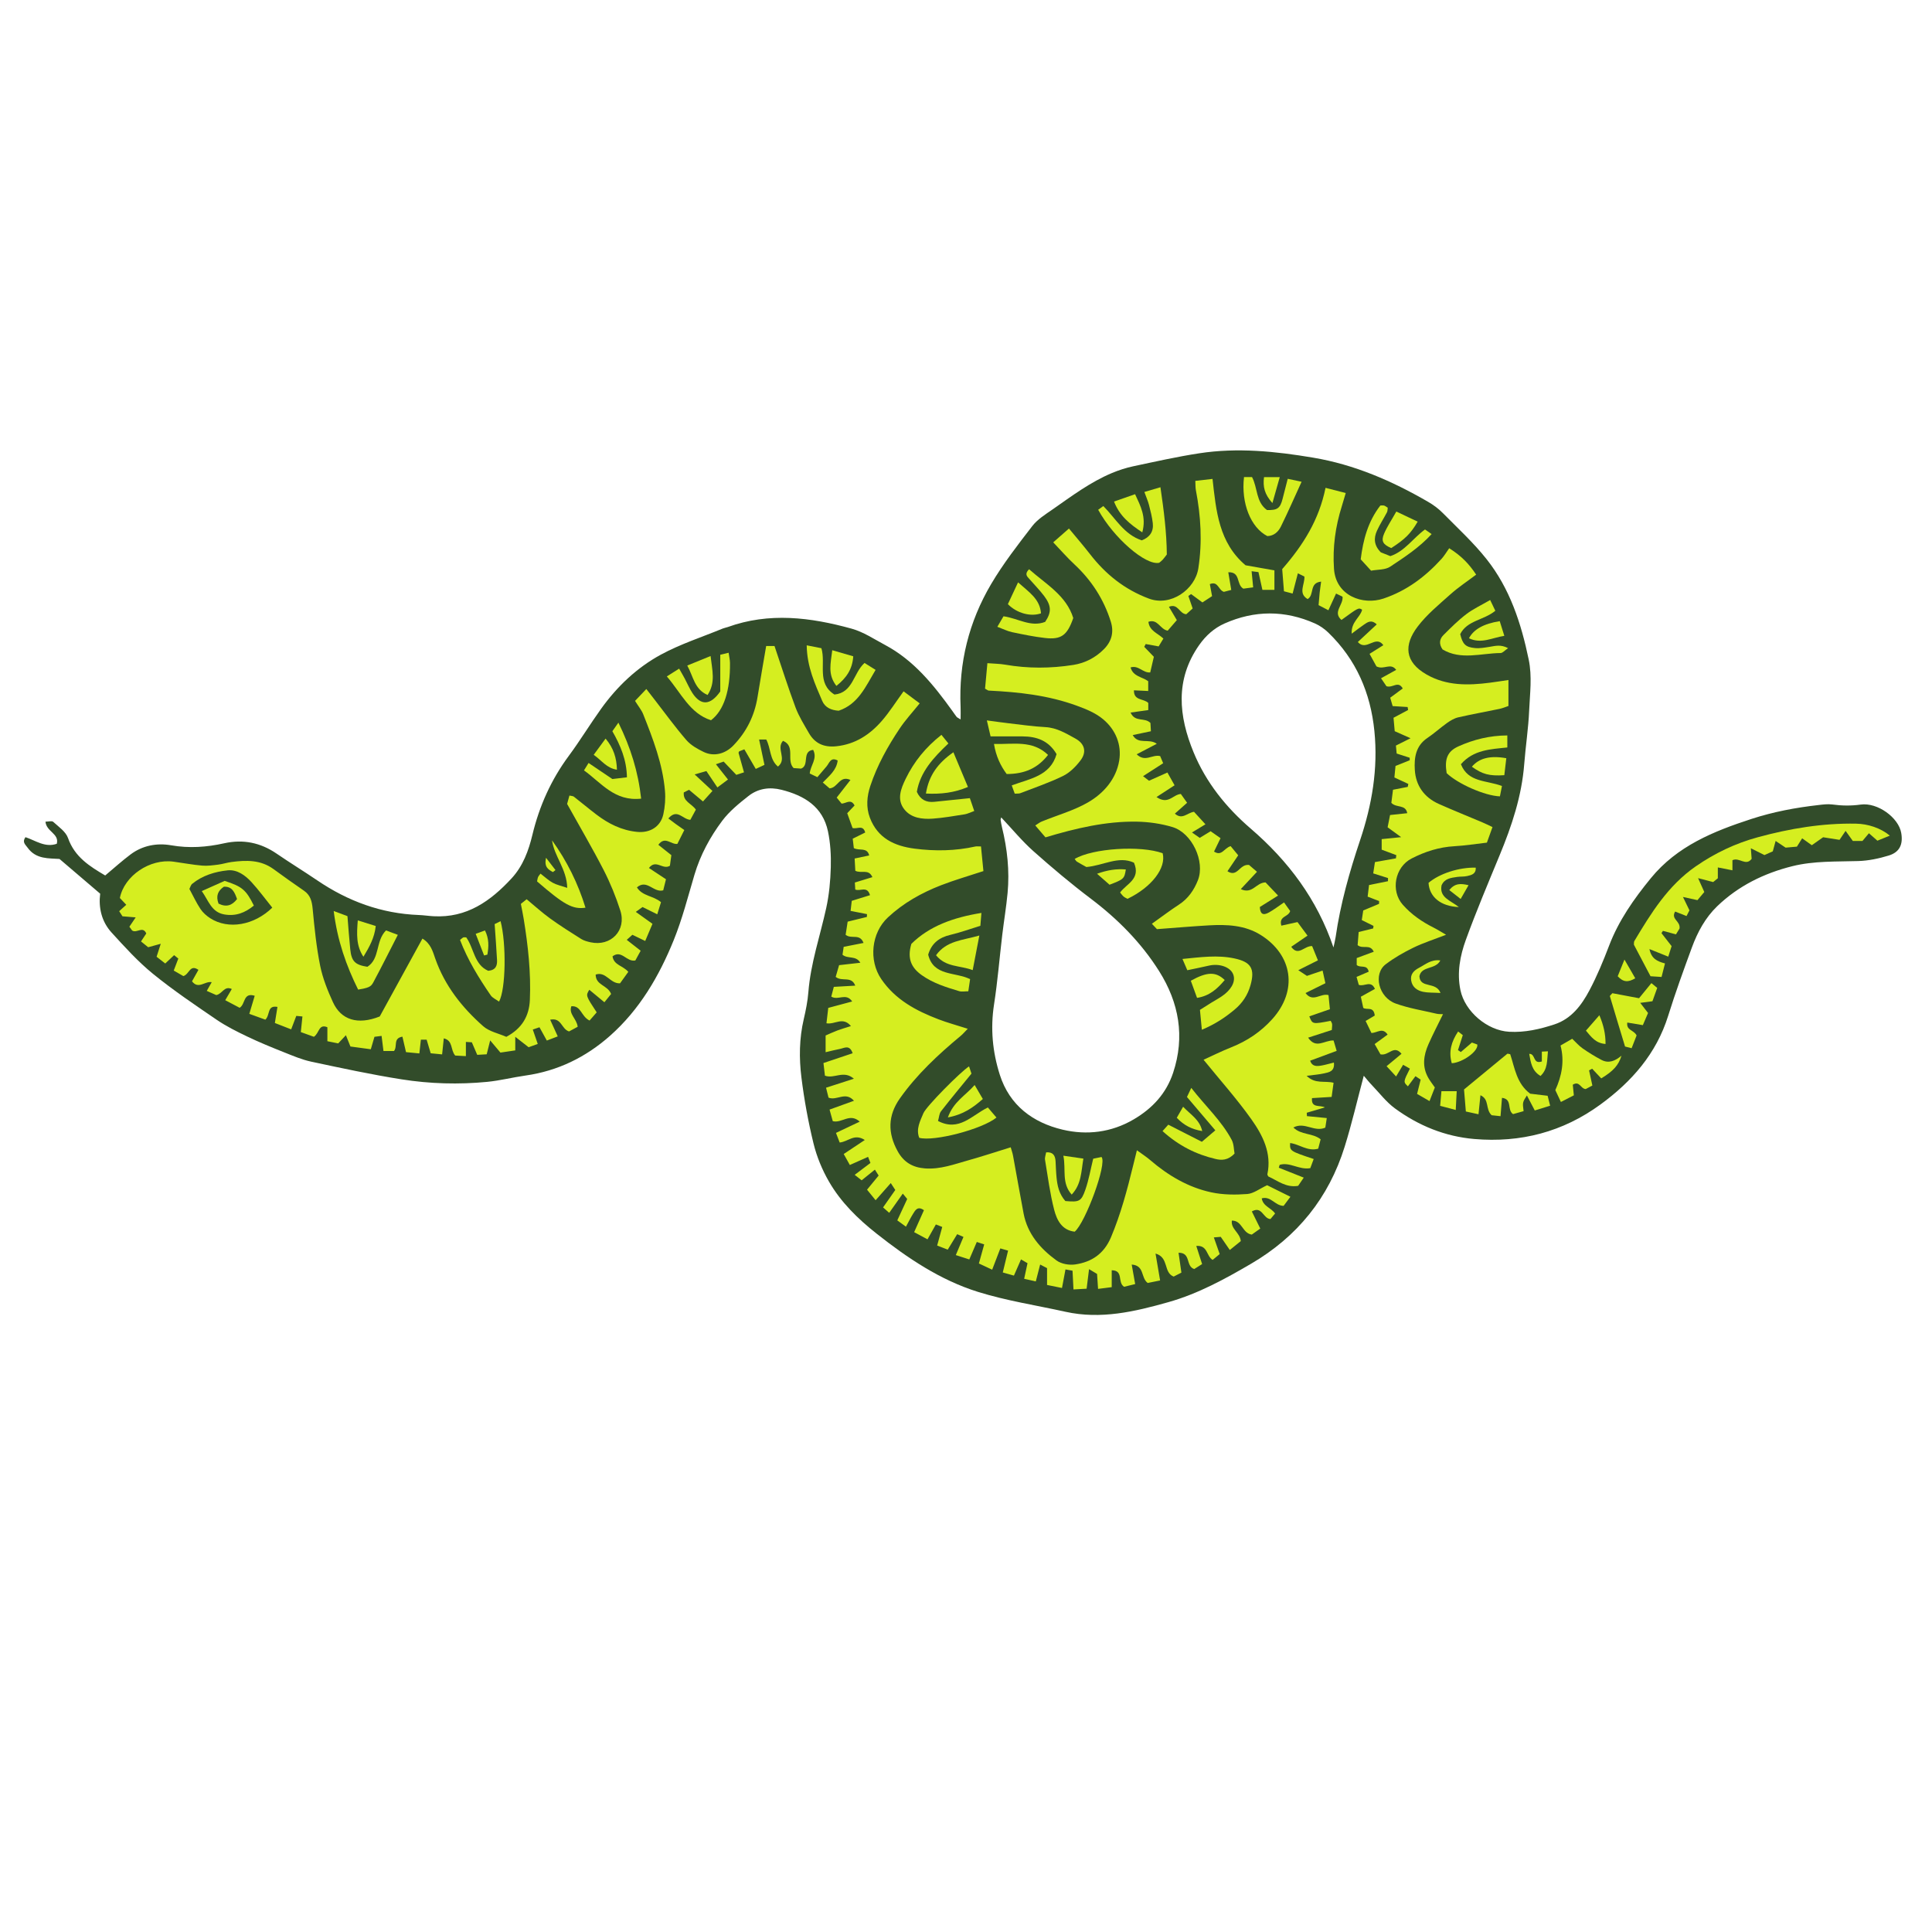 <svg version="1.1" id="svg" xmlns="http://www.w3.org/2000/svg" xmlns:xlink="http://www.w3.org/1999/xlink" x="0px" y="0px"
	 width="200px" height="200px" viewBox="0 0 200 200" enable-background="new 0 0 200 200" xml:space="preserve">
<path class="stroke" fill="#324c2a"  fill-rule="evenodd" clip-rule="evenodd" d="M141.178,111.362c-0.681,2.549-1.239,4.975-1.979,7.346
	c-1.646,5.289-4.904,9.322-9.701,12.122c-2.722,1.59-5.47,3.096-8.533,3.964c-3.5,0.99-7.002,1.812-10.665,1.001
	c-3.028-0.671-6.117-1.141-9.068-2.062c-3.9-1.218-7.271-3.488-10.477-6.018c-1.956-1.544-3.706-3.257-4.943-5.402
	c-0.702-1.216-1.261-2.569-1.595-3.933c-0.55-2.246-0.967-4.536-1.253-6.831c-0.25-2.007-0.229-4.041,0.24-6.044
	c0.215-0.921,0.404-1.86,0.478-2.801c0.236-2.99,1.215-5.812,1.85-8.712c0.301-1.376,0.433-2.807,0.472-4.217
	c0.035-1.236-0.039-2.507-0.293-3.715c-0.54-2.558-2.452-3.705-4.807-4.301c-1.246-0.315-2.436-0.135-3.429,0.648
	c-0.971,0.766-1.969,1.573-2.704,2.552c-1.265,1.688-2.272,3.545-2.882,5.6c-0.673,2.27-1.259,4.577-2.146,6.764
	c-1.515,3.736-3.534,7.199-6.606,9.913c-2.506,2.214-5.405,3.633-8.746,4.105c-1.32,0.187-2.622,0.521-3.946,0.652
	c-2.964,0.288-5.941,0.204-8.875-0.26c-3.139-0.496-6.252-1.169-9.362-1.832c-0.96-0.206-1.886-0.604-2.805-0.969
	c-1.281-0.51-2.561-1.032-3.804-1.628c-1.085-0.518-2.175-1.062-3.165-1.736c-2.241-1.529-4.5-3.051-6.601-4.761
	c-1.556-1.267-2.922-2.78-4.281-4.268c-1.038-1.137-1.364-2.57-1.182-4.025c-1.395-1.191-2.728-2.329-4.21-3.595
	c-1.064-0.083-2.43,0.064-3.307-1.174c-0.216-0.306-0.592-0.56-0.217-1.082c1.035,0.34,2.025,1.109,3.242,0.685
	c0.278-1.054-1.087-1.25-1.171-2.29c0.305,0,0.662-0.109,0.803,0.02c0.562,0.512,1.299,1.014,1.531,1.674
	c0.695,1.98,2.266,2.941,3.849,3.877c0.92-0.77,1.742-1.517,2.627-2.18c1.242-0.931,2.73-1.201,4.19-0.946
	c1.877,0.328,3.684,0.198,5.508-0.209c1.959-0.435,3.754-0.066,5.416,1.071c1.385,0.949,2.819,1.827,4.209,2.77
	c3.178,2.159,6.647,3.438,10.509,3.586c0.516,0.019,1.028,0.101,1.544,0.128c3.413,0.186,5.879-1.554,8.065-3.921
	c1.191-1.291,1.765-2.882,2.155-4.505c0.718-2.981,1.931-5.691,3.754-8.158c1.178-1.59,2.209-3.289,3.363-4.899
	c1.655-2.308,3.707-4.255,6.184-5.599c2.029-1.101,4.264-1.819,6.409-2.703c0.159-0.065,0.334-0.089,0.497-0.147
	c4.297-1.556,8.59-1.013,12.835,0.161c1.222,0.337,2.337,1.087,3.476,1.694c2.977,1.59,5.024,4.139,6.947,6.811
	c0.151,0.21,0.294,0.426,0.453,0.63c0.048,0.061,0.138,0.092,0.41,0.263c0-0.505,0.015-0.898-0.002-1.291
	c-0.205-4.557,0.861-8.828,3.166-12.73c1.244-2.105,2.76-4.059,4.258-6c0.537-0.696,1.35-1.2,2.091-1.716
	c1.977-1.376,3.911-2.835,6.154-3.772c0.708-0.297,1.454-0.538,2.204-0.698c2.271-0.482,4.538-0.992,6.83-1.344
	c3.954-0.608,7.884-0.208,11.806,0.453c4.277,0.72,8.165,2.414,11.879,4.566c0.556,0.32,1.09,0.718,1.539,1.173
	c1.542,1.562,3.172,3.062,4.529,4.774c2.401,3.031,3.574,6.622,4.354,10.38c0.37,1.782,0.123,3.525,0.048,5.28
	c-0.08,1.849-0.366,3.688-0.51,5.536c-0.254,3.313-1.287,6.406-2.546,9.447c-1.199,2.905-2.425,5.804-3.498,8.757
	c-0.602,1.654-0.934,3.412-0.561,5.207c0.463,2.218,2.771,4.184,5.047,4.31c1.622,0.092,3.174-0.266,4.689-0.765
	c1.758-0.579,2.808-1.993,3.621-3.526c0.783-1.478,1.428-3.035,2.025-4.601c0.997-2.621,2.571-4.855,4.329-7.006
	c2.729-3.34,6.493-4.855,10.415-6.134c2.263-0.737,4.586-1.174,6.945-1.439c0.469-0.055,0.954-0.119,1.416-0.058
	c0.986,0.135,1.943,0.151,2.947,0.011c1.755-0.243,3.924,1.357,4.196,2.931c0.208,1.184-0.157,1.995-1.288,2.343
	c-1.016,0.312-2.096,0.539-3.154,0.572c-2.286,0.072-4.584-0.027-6.824,0.531c-2.936,0.732-5.593,2.039-7.784,4.148
	c-1.225,1.18-2.034,2.677-2.617,4.263c-0.863,2.344-1.714,4.694-2.458,7.078c-1.226,3.929-3.776,6.819-7.014,9.184
	c-3.891,2.842-8.268,3.979-13.047,3.57c-3.039-0.259-5.781-1.382-8.222-3.168c-0.891-0.652-1.587-1.573-2.361-2.381
	C141.748,112.056,141.484,111.72,141.178,111.362z M138.04,98.08c0.075-0.359,0.171-0.717,0.225-1.078
	c0.492-3.425,1.433-6.749,2.527-10.011c1.24-3.695,1.876-7.418,1.485-11.31c-0.398-3.963-1.887-7.407-4.769-10.195
	c-0.396-0.382-0.875-0.72-1.375-0.942c-3.12-1.39-6.27-1.382-9.381,0.005c-1.065,0.476-1.933,1.253-2.621,2.236
	c-2.512,3.587-2.11,7.364-0.569,11.099c1.278,3.102,3.349,5.688,5.91,7.891C133.357,89.117,136.352,93.099,138.04,98.08z
	 M103.646,84.618c-0.023,0.1-0.069,0.186-0.06,0.265c0.036,0.256,0.079,0.51,0.141,0.76c0.55,2.237,0.793,4.504,0.578,6.801
	c-0.137,1.454-0.38,2.897-0.553,4.35c-0.286,2.396-0.479,4.806-0.849,7.187c-0.387,2.491-0.157,4.904,0.595,7.272
	c1.013,3.187,3.433,4.96,6.498,5.688c2.503,0.594,5.048,0.298,7.368-1.065c1.934-1.137,3.361-2.671,4.076-4.82
	c1.243-3.745,0.61-7.256-1.446-10.521c-1.856-2.947-4.272-5.385-7.057-7.492c-2.06-1.556-4.042-3.225-5.97-4.94
	C105.795,87.059,104.788,85.828,103.646,84.618z"/>
<path fill-rule="evenodd" clip-rule="evenodd" fill="#d5ee20" class="fill" d="M90.957,121.692c-0.126-0.198-0.234-0.369-0.389-0.612
	c-0.476,0.384-0.896,0.724-1.37,1.105c-0.213-0.168-0.398-0.313-0.72-0.566c0.577-0.436,1.075-0.811,1.63-1.229
	c-0.073-0.189-0.143-0.368-0.245-0.632c-0.633,0.282-1.204,0.536-1.888,0.841c-0.22-0.394-0.415-0.743-0.633-1.136
	c0.749-0.498,1.395-0.927,2.182-1.451c-1.095-0.709-1.712,0.18-2.6,0.261c-0.109-0.285-0.235-0.609-0.384-0.995
	c0.849-0.402,1.594-0.757,2.46-1.167c-1.046-0.933-1.831,0.19-2.791-0.048c-0.091-0.328-0.199-0.72-0.333-1.199
	c0.857-0.31,1.628-0.588,2.529-0.914c-0.896-1.002-1.747,0.021-2.635-0.321c-0.066-0.266-0.154-0.613-0.258-1.029
	c0.96-0.31,1.828-0.591,2.883-0.933c-1.087-0.924-2.019,0.047-2.998-0.314c-0.046-0.392-0.098-0.839-0.152-1.308
	c1.055-0.354,2.016-0.676,3.021-1.013c-0.316-0.928-0.861-0.534-1.31-0.448c-0.456,0.087-0.906,0.205-1.488,0.34
	c0-0.612,0-1.105,0-1.73c0.375-0.162,0.794-0.361,1.227-0.523c0.413-0.156,0.84-0.273,1.395-0.452
	c-0.848-1.017-1.642-0.133-2.533-0.288c0.059-0.511,0.119-1.031,0.184-1.593c0.839-0.225,1.609-0.433,2.477-0.665
	c-0.637-0.942-1.452-0.065-2.164-0.504c0.078-0.298,0.167-0.638,0.264-1.008c0.76-0.043,1.435-0.082,2.219-0.127
	c-0.399-1.046-1.365-0.363-2.026-0.907c0.099-0.342,0.22-0.759,0.353-1.214c0.745-0.085,1.408-0.159,2.199-0.249
	c-0.467-0.787-1.283-0.361-1.847-0.828c0.037-0.247,0.083-0.556,0.123-0.818c0.716-0.142,1.329-0.261,2.055-0.404
	C89,96.589,88.155,97.26,87.54,96.77c0.056-0.357,0.128-0.83,0.209-1.361c0.71-0.174,1.35-0.33,1.99-0.487
	c0.005-0.097,0.009-0.194,0.012-0.292c-0.532-0.104-1.065-0.209-1.699-0.335c0.043-0.369,0.085-0.728,0.122-1.041
	c0.692-0.215,1.286-0.4,1.89-0.587c-0.302-1.006-0.998-0.361-1.527-0.584c-0.013-0.205-0.026-0.444-0.043-0.725
	c0.6-0.184,1.159-0.355,1.818-0.557c-0.402-0.895-1.131-0.341-1.769-0.657c-0.019-0.334-0.043-0.773-0.071-1.272
	c0.561-0.118,1.011-0.214,1.506-0.318c-0.218-0.883-1.009-0.45-1.59-0.758c-0.033-0.287-0.076-0.646-0.115-0.975
	c0.497-0.246,0.9-0.446,1.295-0.642c-0.242-0.843-0.821-0.323-1.312-0.464c-0.167-0.464-0.353-0.979-0.552-1.533
	c0.264-0.278,0.519-0.547,0.76-0.801c-0.376-0.723-0.853-0.217-1.34-0.19c-0.135-0.167-0.292-0.358-0.509-0.626
	c0.468-0.602,0.926-1.189,1.423-1.826c-1.147-0.516-1.283,0.816-2.161,0.871c-0.166-0.144-0.41-0.353-0.701-0.604
	c0.669-0.698,1.417-1.264,1.54-2.279c-0.73-0.397-0.861,0.269-1.155,0.613c-0.307,0.354-0.608,0.713-0.948,1.112
	c-0.31-0.149-0.562-0.271-0.789-0.38c0.073-0.851,0.823-1.521,0.354-2.448c-1.207,0.142-0.347,1.607-1.248,1.941
	c-0.283-0.02-0.566-0.038-0.776-0.054c-0.792-0.803,0.235-2.257-1.098-2.822c-0.75,0.839,0.467,1.857-0.52,2.666
	c-0.881-0.73-0.723-1.88-1.213-2.8c-0.143,0-0.343,0-0.74,0c0.186,0.883,0.358,1.7,0.554,2.623c-0.241,0.112-0.527,0.246-0.901,0.42
	c-0.414-0.71-0.792-1.359-1.182-2.029c-0.26,0.104-0.414,0.164-0.539,0.213c-0.032,0.083-0.068,0.129-0.059,0.161
	c0.178,0.65,0.361,1.297,0.562,2.008c-0.289,0.094-0.519,0.17-0.796,0.261c-0.431-0.453-0.844-0.887-1.309-1.374
	c-0.19,0.065-0.411,0.143-0.801,0.276c0.441,0.558,0.798,1.012,1.249,1.582c-0.277,0.208-0.553,0.412-1.096,0.819
	c-0.401-0.596-0.76-1.129-1.14-1.694c-0.41,0.117-0.705,0.201-1.214,0.346c0.686,0.638,1.211,1.124,1.842,1.711
	c-0.3,0.333-0.599,0.665-0.98,1.089c-0.512-0.429-0.96-0.804-1.443-1.208c-0.194,0.098-0.375,0.188-0.543,0.272
	c-0.1,0.942,0.771,1.115,1.25,1.781c-0.174,0.319-0.383,0.705-0.573,1.056c-0.807-0.04-1.346-1.215-2.276-0.142
	c0.267,0.202,0.506,0.388,0.751,0.565c0.269,0.194,0.543,0.382,0.902,0.634c-0.263,0.522-0.488,0.972-0.721,1.436
	c-0.658,0.086-1.277-0.854-1.967,0.093c0.413,0.328,0.83,0.661,1.346,1.071c-0.047,0.347-0.103,0.756-0.149,1.096
	c-0.737,0.47-1.442-0.718-2.171,0.233c0.578,0.383,1.129,0.747,1.763,1.166c-0.101,0.404-0.198,0.803-0.284,1.146
	c-1.007,0.28-1.677-1.198-2.723-0.305c0.564,0.919,1.689,0.851,2.493,1.533c-0.115,0.369-0.234,0.754-0.389,1.254
	c-0.556-0.275-1.001-0.495-1.521-0.752c-0.169,0.12-0.358,0.257-0.701,0.501c0.615,0.44,1.121,0.803,1.727,1.237
	c-0.232,0.549-0.474,1.121-0.751,1.775c-0.493-0.237-0.867-0.417-1.327-0.64c-0.145,0.13-0.317,0.283-0.585,0.523
	c0.506,0.396,0.931,0.728,1.44,1.127c-0.207,0.379-0.402,0.735-0.551,1.009c-0.924,0.178-1.409-1.142-2.362-0.429
	c0.138,0.924,1.072,0.953,1.634,1.606c-0.284,0.394-0.593,0.821-0.857,1.189c-1.028,0.047-1.453-1.267-2.522-0.907
	c0.005,1.127,1.236,1.075,1.598,2.009c-0.171,0.211-0.419,0.518-0.694,0.857c-0.579-0.48-1.064-0.881-1.561-1.292
	c-0.375,0.606-0.375,0.606,0.763,2.338c-0.244,0.279-0.512,0.586-0.739,0.847c-0.899-0.445-0.856-1.557-1.885-1.48
	c-0.294,0.821,0.556,1.282,0.657,2.125c-0.298,0.16-0.646,0.349-0.896,0.483c-0.813-0.257-0.759-1.464-1.954-1.214
	c0.27,0.593,0.505,1.107,0.786,1.725c-0.375,0.144-0.716,0.272-1.131,0.433c-0.269-0.486-0.491-0.888-0.761-1.377
	c-0.196,0.066-0.408,0.141-0.692,0.237c0.178,0.515,0.328,0.952,0.513,1.49c-0.344,0.124-0.689,0.249-0.945,0.341
	c-0.459-0.358-0.822-0.643-1.382-1.08c0,0.624,0,0.943,0,1.407c-0.538,0.079-1.067,0.157-1.536,0.227
	c-0.343-0.407-0.615-0.731-1.062-1.262c-0.165,0.658-0.251,1.006-0.36,1.439c-0.3,0.017-0.625,0.035-0.98,0.057
	c-0.194-0.45-0.361-0.839-0.559-1.3c-0.165-0.01-0.358-0.022-0.615-0.037c0,0.493,0,0.907,0,1.469
	c-0.439-0.023-0.835-0.045-1.106-0.059c-0.518-0.601-0.196-1.538-1.183-1.782c-0.062,0.599-0.112,1.089-0.172,1.662
	c-0.429-0.043-0.796-0.079-1.181-0.116c-0.154-0.514-0.287-0.958-0.422-1.41c-0.208,0-0.374,0-0.595,0
	c-0.049,0.441-0.094,0.855-0.158,1.427c-0.469-0.047-0.913-0.089-1.382-0.135c-0.128-0.552-0.24-1.034-0.372-1.602
	c-1.002,0.164-0.481,1.011-0.873,1.488c-0.267,0-0.635,0-1.088,0c-0.065-0.53-0.126-1.021-0.195-1.567
	c-0.265,0.033-0.468,0.06-0.738,0.094c-0.119,0.403-0.233,0.796-0.378,1.289c-0.723-0.098-1.392-0.188-2.109-0.285
	c-0.144-0.357-0.279-0.692-0.469-1.169c-0.304,0.324-0.519,0.554-0.797,0.848c-0.315-0.064-0.682-0.139-1.12-0.227
	c0-0.495,0-0.949,0-1.445c-0.917-0.391-0.825,0.621-1.399,0.987c-0.359-0.13-0.826-0.297-1.35-0.487
	c0.056-0.545,0.106-1.04,0.166-1.616c-0.241-0.023-0.431-0.041-0.635-0.06c-0.174,0.454-0.323,0.849-0.531,1.394
	c-0.59-0.229-1.123-0.438-1.687-0.659c0.096-0.598,0.175-1.098,0.267-1.665c-1.099-0.201-0.735,0.828-1.251,1.321
	c-0.469-0.171-1.037-0.376-1.661-0.603c0.205-0.688,0.372-1.247,0.558-1.87c-1.213-0.383-0.945,0.88-1.562,1.243
	c-0.433-0.229-0.918-0.484-1.489-0.787c0.241-0.412,0.445-0.757,0.679-1.157c-0.781-0.365-0.956,0.492-1.607,0.629
	c-0.213-0.094-0.551-0.244-0.985-0.434c0.191-0.337,0.338-0.595,0.514-0.902c-0.721-0.136-1.364,0.783-2.041-0.089
	c0.196-0.351,0.414-0.739,0.665-1.188c-0.896-0.614-0.929,0.455-1.561,0.647c-0.227-0.13-0.581-0.333-0.996-0.573
	c0.167-0.438,0.312-0.819,0.474-1.243c-0.135-0.109-0.262-0.21-0.436-0.351c-0.297,0.278-0.57,0.536-0.917,0.863
	c-0.301-0.235-0.588-0.457-0.896-0.698c0.133-0.414,0.245-0.764,0.432-1.343c-0.523,0.145-0.857,0.236-1.303,0.358
	c-0.186-0.151-0.439-0.355-0.742-0.6c0.214-0.324,0.39-0.59,0.546-0.826c-0.375-0.812-0.961,0.009-1.463-0.304
	c-0.049-0.068-0.147-0.203-0.286-0.395c0.184-0.271,0.364-0.538,0.653-0.966c-0.526-0.042-0.916-0.075-1.369-0.112
	c-0.09-0.14-0.2-0.313-0.34-0.53c0.244-0.222,0.457-0.414,0.733-0.662c-0.221-0.236-0.442-0.468-0.663-0.702
	c0.461-2.306,3.111-4.1,5.562-3.761c0.981,0.134,1.956,0.319,2.94,0.406c0.55,0.05,1.116-0.03,1.669-0.099
	c0.469-0.058,0.927-0.213,1.396-0.274c1.521-0.201,3.013-0.234,4.343,0.739c1.041,0.763,2.096,1.506,3.156,2.239
	c0.672,0.465,0.82,1.107,0.894,1.889c0.185,1.968,0.385,3.942,0.775,5.876c0.262,1.294,0.77,2.56,1.323,3.769
	c0.84,1.837,2.561,2.387,4.843,1.479c1.39-2.533,2.892-5.272,4.421-8.062c0.866,0.522,1.068,1.329,1.33,2.077
	c0.984,2.807,2.773,5.06,4.954,6.989c0.636,0.563,1.603,0.752,2.399,1.104c1.636-0.874,2.366-2.157,2.438-3.824
	c0.122-2.812-0.187-5.598-0.636-8.368c-0.082-0.505-0.188-1.004-0.296-1.57c0.156-0.127,0.347-0.279,0.598-0.481
	c0.824,0.681,1.586,1.379,2.418,1.98c1.043,0.755,2.135,1.445,3.226,2.131c0.284,0.178,0.637,0.271,0.97,0.345
	c2.103,0.464,3.744-1.231,3.085-3.28c-0.46-1.43-1.032-2.842-1.717-4.178c-1.16-2.258-2.449-4.448-3.793-6.865
	c0.04-0.143,0.136-0.492,0.24-0.868c0.228,0.054,0.373,0.048,0.458,0.116c0.781,0.609,1.54,1.248,2.328,1.847
	c1.253,0.956,2.62,1.644,4.225,1.8c1.318,0.129,2.423-0.525,2.71-1.821c0.174-0.785,0.237-1.628,0.169-2.429
	c-0.237-2.781-1.234-5.362-2.252-7.927c-0.171-0.433-0.488-0.807-0.847-1.383c0.343-0.36,0.712-0.75,1.169-1.231
	c0.41,0.529,0.641,0.827,0.872,1.124c1.083,1.395,2.12,2.83,3.274,4.163c0.46,0.531,1.142,0.917,1.791,1.229
	c1.044,0.503,2.216,0.216,3.071-0.669c1.357-1.404,2.191-3.075,2.503-5.007c0.282-1.741,0.587-3.479,0.895-5.293
	c0.347,0,0.698,0,0.862,0c0.756,2.233,1.415,4.324,2.182,6.373c0.345,0.921,0.884,1.773,1.376,2.633
	c0.623,1.089,1.563,1.504,2.829,1.375c1.975-0.203,3.489-1.206,4.734-2.641c0.787-0.908,1.433-1.938,2.241-3.047
	c0.516,0.385,1.04,0.775,1.669,1.245c-0.748,0.93-1.478,1.714-2.065,2.594c-1.246,1.861-2.339,3.822-3.046,5.954
	c-0.351,1.058-0.463,2.202-0.041,3.303c0.812,2.116,2.542,2.92,4.627,3.189c2.108,0.271,4.208,0.242,6.292-0.223
	c0.121-0.027,0.252-0.005,0.578-0.005c0.082,0.832,0.164,1.654,0.252,2.551c-1.548,0.512-2.995,0.925-4.39,1.467
	c-2.017,0.786-3.882,1.824-5.495,3.326c-1.736,1.616-2,4.461-0.692,6.382c1.461,2.146,3.605,3.282,5.928,4.17
	c0.916,0.352,1.868,0.606,3.027,0.978c-0.311,0.315-0.503,0.548-0.732,0.737c-2.329,1.936-4.538,3.986-6.296,6.475
	c-1.252,1.771-1.27,3.588-0.223,5.474c0.626,1.13,1.546,1.671,2.812,1.769c1.601,0.122,3.064-0.438,4.553-0.854
	c1.409-0.395,2.797-0.855,4.333-1.33c0.079,0.277,0.188,0.578,0.244,0.888c0.369,1.988,0.71,3.981,1.09,5.967
	c0.406,2.12,1.74,3.644,3.404,4.857c0.492,0.361,1.312,0.506,1.933,0.415c1.707-0.249,2.983-1.096,3.709-2.815
	c1.011-2.399,1.674-4.888,2.287-7.401c0.111-0.459,0.227-0.917,0.396-1.604c0.524,0.385,0.975,0.671,1.374,1.014
	c1.86,1.599,3.938,2.83,6.337,3.343c1.2,0.257,2.482,0.265,3.711,0.172c0.655-0.048,1.276-0.547,2.058-0.911
	c0.631,0.312,1.464,0.726,2.411,1.196c-0.262,0.351-0.505,0.676-0.703,0.941c-0.901-0.013-1.305-1.04-2.264-0.779
	c0.131,0.833,0.963,0.964,1.381,1.569c-0.158,0.189-0.332,0.398-0.479,0.574c-0.773-0.035-0.856-1.401-1.928-0.786
	c0.285,0.577,0.558,1.129,0.873,1.771c-0.363,0.26-0.662,0.473-0.878,0.626c-1-0.148-0.974-1.457-2.063-1.451
	c-0.118,0.888,0.826,1.219,0.927,2.123c-0.286,0.231-0.664,0.537-1.139,0.921c-0.342-0.497-0.622-0.907-0.938-1.361
	c-0.173,0.014-0.373,0.031-0.715,0.059c0.215,0.613,0.394,1.119,0.606,1.724c-0.225,0.186-0.473,0.393-0.729,0.605
	c-0.666-0.394-0.494-1.547-1.694-1.446c0.195,0.605,0.379,1.178,0.604,1.876c-0.294,0.186-0.597,0.376-0.816,0.515
	c-0.923-0.304-0.302-1.697-1.624-1.688c0.098,0.687,0.19,1.33,0.295,2.059c-0.275,0.142-0.565,0.291-0.8,0.41
	c-1.088-0.424-0.461-1.979-1.878-2.386c0.169,0.999,0.307,1.811,0.474,2.787c-0.461,0.093-0.929,0.188-1.283,0.26
	c-0.738-0.543-0.302-1.802-1.657-1.907c0.126,0.711,0.229,1.281,0.359,2.02c-0.392,0.097-0.816,0.201-1.146,0.282
	c-0.723-0.458-0.018-1.694-1.282-1.71c0,0.541,0,1.069,0,1.748c-0.481,0.062-0.902,0.115-1.414,0.18
	c-0.039-0.581-0.065-1.001-0.103-1.547c-0.206-0.124-0.475-0.284-0.83-0.497c-0.091,0.729-0.163,1.316-0.252,2.024
	c-0.443,0.024-0.839,0.047-1.36,0.076c-0.036-0.716-0.065-1.297-0.098-1.938c-0.24-0.045-0.434-0.079-0.73-0.134
	c-0.121,0.639-0.228,1.211-0.361,1.922c-0.532-0.108-1.017-0.206-1.546-0.313c0-0.629,0-1.175,0-1.742
	c-0.222-0.117-0.399-0.209-0.715-0.373c-0.156,0.611-0.291,1.13-0.449,1.747c-0.364-0.082-0.716-0.16-1.206-0.271
	c0.119-0.555,0.224-1.044,0.347-1.614c-0.166-0.097-0.366-0.213-0.672-0.391c-0.254,0.579-0.472,1.076-0.735,1.676
	c-0.36-0.101-0.707-0.198-1.153-0.325c0.194-0.796,0.36-1.49,0.548-2.261c-0.278-0.079-0.501-0.145-0.802-0.231
	c-0.283,0.739-0.539,1.407-0.845,2.204c-0.479-0.224-0.885-0.413-1.375-0.643c0.189-0.683,0.358-1.29,0.55-1.975
	c-0.275-0.091-0.494-0.163-0.766-0.252c-0.26,0.607-0.495,1.154-0.776,1.808c-0.427-0.138-0.848-0.272-1.397-0.449
	c0.286-0.68,0.525-1.248,0.793-1.882c-0.252-0.109-0.432-0.188-0.651-0.283c-0.333,0.546-0.638,1.044-0.978,1.601
	c-0.396-0.154-0.698-0.271-1.095-0.426c0.181-0.662,0.346-1.264,0.527-1.924c-0.245-0.096-0.426-0.167-0.66-0.258
	c-0.295,0.524-0.56,0.996-0.866,1.54c-0.472-0.253-0.874-0.47-1.383-0.743c0.353-0.79,0.677-1.516,1.014-2.271
	c-0.653-0.466-0.895-0.002-1.135,0.385c-0.243,0.394-0.449,0.811-0.727,1.32c-0.336-0.245-0.589-0.428-0.897-0.652
	c0.354-0.765,0.677-1.462,1.027-2.218c-0.114-0.137-0.237-0.287-0.458-0.553c-0.495,0.701-0.929,1.315-1.405,1.989
	c-0.228-0.201-0.407-0.358-0.636-0.561c0.427-0.609,0.82-1.17,1.265-1.804c-0.134-0.206-0.281-0.431-0.467-0.715
	c-0.538,0.608-1.007,1.141-1.57,1.777c-0.338-0.416-0.593-0.731-0.887-1.093C90.177,122.638,90.552,122.182,90.957,121.692z
	 M28.186,93.958c-0.749-0.928-1.403-1.826-2.15-2.64c-0.651-0.709-1.49-1.323-2.473-1.22c-1.314,0.139-2.604,0.528-3.667,1.396
	c-0.148,0.122-0.2,0.36-0.289,0.529c0.398,0.735,0.724,1.444,1.151,2.083c0.251,0.376,0.624,0.704,1.008,0.951
	C23.637,96.26,26.311,95.79,28.186,93.958z"/>
<path fill-rule="evenodd" clip-rule="evenodd" fill="#d5ee20" class="fill" d="M130.275,59.224c-0.211-0.027-0.402-0.053-0.709-0.092
	c0.057,0.578,0.104,1.067,0.162,1.67c-0.407,0.054-0.767,0.103-1.015,0.136c-0.77-0.438-0.249-1.747-1.562-1.698
	c0.103,0.61,0.199,1.185,0.308,1.829c-0.297,0.077-0.571,0.148-0.766,0.199c-0.584-0.195-0.586-1.154-1.452-0.801
	c0.074,0.395,0.15,0.8,0.232,1.244c-0.353,0.231-0.669,0.438-0.998,0.653c-0.41-0.303-0.79-0.584-1.171-0.865
	c-0.095,0.064-0.189,0.129-0.285,0.195c0.139,0.405,0.278,0.812,0.445,1.294c-0.221,0.198-0.464,0.419-0.663,0.599
	c-0.732-0.056-0.844-1.167-1.793-0.77c0.267,0.449,0.516,0.87,0.817,1.378c-0.33,0.38-0.656,0.756-0.945,1.092
	c-0.801-0.139-1.017-1.252-1.996-0.918c0.105,0.948,0.965,1.175,1.55,1.735c-0.174,0.285-0.341,0.562-0.491,0.812
	c-0.502-0.093-0.921-0.171-1.341-0.247c-0.05,0.096-0.102,0.192-0.151,0.29c0.304,0.316,0.609,0.632,0.996,1.032
	c-0.116,0.502-0.248,1.072-0.376,1.619c-0.761,0.069-1.215-0.783-2.035-0.516c0.274,0.967,1.209,0.959,1.827,1.426
	c0,0.308,0,0.627,0,1.011c-0.533-0.024-0.983-0.047-1.478-0.07c-0.024,1.094,0.994,0.828,1.484,1.306c0,0.19,0,0.436,0,0.739
	c-0.585,0.082-1.146,0.16-1.831,0.258c0.465,1.045,1.44,0.458,2.055,1.075c0.009,0.156,0.027,0.479,0.049,0.859
	c-0.645,0.136-1.214,0.255-1.884,0.395c0.582,1.039,1.664,0.3,2.494,0.903c-0.729,0.382-1.353,0.706-2.083,1.087
	c0.881,0.863,1.611-0.014,2.43,0.186c0.078,0.187,0.187,0.444,0.312,0.739c-0.637,0.409-1.229,0.792-2.082,1.341
	c0.323,0.246,0.479,0.365,0.618,0.472c0.7-0.312,1.27-0.567,1.903-0.85c0.246,0.438,0.428,0.764,0.742,1.322
	c-0.565,0.367-1.14,0.74-1.873,1.218c1.233,0.833,1.679-0.255,2.521-0.32c0.174,0.244,0.398,0.559,0.649,0.912
	c-0.479,0.426-0.844,0.749-1.268,1.126c0.77,0.672,1.251-0.078,1.981-0.193c0.292,0.321,0.653,0.715,1.186,1.296
	c-0.473,0.287-0.876,0.53-1.393,0.845c0.411,0.287,0.604,0.421,0.803,0.56c0.374-0.229,0.703-0.431,1.125-0.688
	c0.318,0.224,0.655,0.459,1.027,0.719c-0.24,0.495-0.452,0.931-0.673,1.388c0.813,0.513,1.017-0.345,1.718-0.565
	c0.186,0.224,0.445,0.537,0.785,0.951c-0.353,0.521-0.701,1.036-1.115,1.65c1.062,0.677,1.225-0.762,2.233-0.654
	c0.113,0.099,0.446,0.384,0.825,0.71c-0.59,0.63-1.09,1.165-1.677,1.795c1.223,0.559,1.565-0.679,2.565-0.697
	c0.305,0.322,0.738,0.776,1.295,1.363c-0.675,0.423-1.266,0.793-1.889,1.184c0.038,0.707,0.314,0.916,0.942,0.566
	c0.515-0.287,0.987-0.653,1.563-1.041c0.271,0.379,0.48,0.672,0.637,0.892c-0.188,0.646-1.197,0.497-0.915,1.513
	c0.502-0.11,1.001-0.222,1.672-0.37c0.271,0.367,0.615,0.832,1.039,1.403c-0.607,0.417-1.12,0.768-1.687,1.156
	c0.737,1.031,1.344-0.114,2.163-0.074c0.171,0.42,0.369,0.904,0.601,1.476c-0.695,0.348-1.297,0.649-2.033,1.019
	c0.37,0.244,0.635,0.419,0.893,0.591c0.544-0.185,1.023-0.348,1.622-0.551c0.105,0.468,0.191,0.865,0.291,1.308
	c-0.71,0.352-1.344,0.664-2.06,1.018c0.774,1.017,1.551-0.013,2.382,0.212c0.039,0.397,0.085,0.848,0.146,1.462
	c-0.735,0.255-1.436,0.499-2.132,0.739c0.321,0.825,0.321,0.825,2.211,0.464c0.05,0.104,0.132,0.21,0.146,0.326
	c0.02,0.163-0.011,0.334-0.027,0.621c-0.791,0.256-1.58,0.512-2.453,0.796c0.818,1.211,1.688,0.255,2.634,0.29
	c0.081,0.274,0.181,0.612,0.319,1.076c-0.966,0.358-1.837,0.682-2.746,1.019c0.199,0.608,0.675,0.584,1.147,0.506
	c0.408-0.068,0.808-0.192,1.314-0.314c0.102,0.93-0.515,1.006-1.017,1.12c-0.521,0.119-1.062,0.154-1.806,0.253
	c0.889,0.883,1.86,0.481,2.789,0.719c-0.066,0.483-0.129,0.928-0.202,1.464c-0.711,0.043-1.345,0.082-2.031,0.124
	c-0.11,1.067,0.82,0.692,1.33,0.96c-0.648,0.193-1.26,0.373-1.872,0.554c0.006,0.116,0.011,0.234,0.017,0.351
	c0.638,0.062,1.275,0.125,2.054,0.201c-0.058,0.364-0.109,0.707-0.152,0.99c-1.149,0.5-2.146-0.64-3.307-0.013
	c0.826,0.804,1.96,0.542,2.824,1.221c-0.069,0.271-0.16,0.62-0.253,0.972c-1.102,0.309-1.944-0.47-2.907-0.585
	c-0.035,0.826-0.035,0.826,2.44,1.655c-0.126,0.336-0.249,0.669-0.352,0.944c-1.16,0.206-2.12-0.666-3.173-0.341
	c-0.03,0.099-0.059,0.197-0.088,0.295c0.836,0.333,1.671,0.665,2.584,1.028c-0.241,0.353-0.429,0.627-0.581,0.85
	c-1.266,0.215-2.122-0.543-3.088-0.971c-0.034-0.078-0.11-0.165-0.096-0.231c0.462-2.184-0.479-4.024-1.646-5.671
	c-1.511-2.132-3.267-4.091-4.961-6.181c0.89-0.404,1.869-0.892,2.884-1.295c1.632-0.649,3.043-1.599,4.219-2.901
	c2.687-2.974,2.114-6.645-1.177-8.714c-1.637-1.029-3.514-1.109-5.386-1.001c-1.674,0.096-3.348,0.241-5.365,0.392
	c-0.011-0.012-0.205-0.215-0.527-0.557c1.066-0.759,1.916-1.406,2.811-1.988c0.95-0.617,1.56-1.516,1.953-2.512
	c0.773-1.953-0.612-4.907-2.632-5.512c-1.18-0.354-2.448-0.536-3.68-0.558c-3.209-0.056-6.312,0.68-9.466,1.624
	c-0.337-0.394-0.664-0.773-1.056-1.232c0.278-0.173,0.466-0.326,0.681-0.413c1.596-0.649,3.293-1.119,4.77-1.97
	c1.629-0.938,2.92-2.42,3.237-4.323c0.271-1.631-0.355-3.193-1.66-4.285c-0.776-0.649-1.732-1.041-2.726-1.404
	c-2.962-1.084-6.02-1.413-9.124-1.566c-0.077-0.004-0.148-0.075-0.377-0.198c0.073-0.799,0.153-1.662,0.243-2.64
	c0.729,0.059,1.283,0.059,1.822,0.152c2.361,0.412,4.729,0.4,7.082,0.028c1.204-0.19,2.287-0.746,3.167-1.637
	c0.806-0.815,1.041-1.773,0.701-2.853c-0.726-2.312-1.996-4.275-3.773-5.928c-0.724-0.672-1.373-1.423-2.183-2.27
	c0.496-0.436,1.022-0.897,1.628-1.43c0.778,0.943,1.505,1.78,2.182,2.653c1.617,2.087,3.569,3.652,6.088,4.599
	c2.266,0.853,4.783-0.939,5.123-3.133c0.422-2.726,0.261-5.402-0.254-8.085c-0.054-0.282-0.037-0.578-0.058-0.968
	c0.604-0.068,1.139-0.129,1.781-0.202c0.373,3.329,0.653,6.599,3.418,8.94c0.911,0.16,1.88,0.332,2.989,0.527
	c0,0.653,0,1.307,0,2.017c-0.444,0-0.809,0-1.244,0C130.548,60.429,130.418,59.854,130.275,59.224z"/>
<path fill-rule="evenodd" clip-rule="evenodd" fill="#d5ee20" class="fill" d="M133.811,61.444c-0.34-0.091-0.604-0.16-0.896-0.236
	c-0.067-0.866-0.131-1.669-0.182-2.294c2.171-2.483,3.812-5.093,4.486-8.414c0.709,0.183,1.347,0.346,2.091,0.539
	c-0.162,0.547-0.275,0.949-0.401,1.348c-0.667,2.114-0.968,4.27-0.815,6.491c0.188,2.812,2.991,3.802,5.127,3.083
	c2.409-0.812,4.328-2.261,6.003-4.104c0.29-0.316,0.507-0.698,0.797-1.104c1.27,0.795,2.07,1.643,2.791,2.733
	c-0.917,0.693-1.848,1.307-2.668,2.041c-1.186,1.061-2.446,2.091-3.396,3.346c-1.426,1.884-1.363,3.646,0.945,4.961
	c2.061,1.173,4.294,1.13,6.55,0.838c0.594-0.076,1.186-0.172,1.91-0.278c0,0.938,0,1.769,0,2.689
	c-0.28,0.093-0.591,0.229-0.916,0.298c-1.426,0.299-2.86,0.554-4.279,0.878c-0.404,0.093-0.797,0.327-1.142,0.57
	c-0.701,0.498-1.34,1.087-2.053,1.565c-1.217,0.813-1.38,2.062-1.301,3.312c0.101,1.624,0.97,2.84,2.477,3.514
	c1.492,0.666,3.012,1.272,4.517,1.911c0.312,0.132,0.615,0.284,1.047,0.486c-0.195,0.544-0.376,1.051-0.579,1.612
	c-1.152,0.131-2.253,0.309-3.36,0.371c-1.584,0.089-3.038,0.553-4.437,1.272c-1.738,0.896-2.188,3.343-0.909,4.788
	c0.906,1.022,1.99,1.765,3.194,2.369c0.37,0.187,0.722,0.412,1.284,0.736c-1.281,0.498-2.37,0.843-3.385,1.338
	c-0.995,0.485-1.977,1.045-2.857,1.713c-1.33,1.008-0.751,3.432,1.029,4.071c1.364,0.49,2.821,0.722,4.24,1.056
	c0.204,0.048,0.422,0.03,0.657,0.043c-0.521,1.067-1.051,2.081-1.511,3.125c-0.504,1.144-0.673,2.321-0.006,3.477
	c0.191,0.331,0.429,0.635,0.672,0.986c-0.165,0.42-0.332,0.849-0.552,1.411c-0.464-0.268-0.855-0.495-1.287-0.743
	c0.131-0.518,0.242-0.964,0.371-1.48c-0.16-0.105-0.325-0.214-0.541-0.355c-0.288,0.388-0.533,0.716-0.782,1.051
	c-0.482-0.463-0.482-0.463,0.207-1.833c-0.168-0.096-0.34-0.194-0.702-0.398c-0.22,0.367-0.439,0.732-0.726,1.209
	c-0.395-0.425-0.637-0.687-0.985-1.063c0.561-0.465,1.035-0.859,1.547-1.285c-0.807-0.979-1.312,0.242-2.178,0.057
	c-0.135-0.237-0.367-0.646-0.604-1.063c0.525-0.385,0.927-0.679,1.342-0.982c-0.52-0.768-1.055-0.187-1.672-0.162
	c-0.158-0.325-0.338-0.698-0.604-1.248c0.349-0.206,0.715-0.423,0.946-0.561c-0.116-0.994-0.799-0.534-1.19-0.792
	c-0.077-0.352-0.158-0.724-0.251-1.155c0.493-0.274,0.959-0.535,1.459-0.812c-0.42-0.942-1.101-0.199-1.672-0.42
	c-0.062-0.217-0.138-0.487-0.232-0.821c0.459-0.198,0.863-0.372,1.257-0.539c-0.162-0.797-0.842-0.343-1.239-0.692
	c0-0.181,0-0.421,0-0.72c0.573-0.213,1.15-0.427,1.765-0.655c-0.402-0.846-1.117-0.233-1.671-0.68
	c0.031-0.384,0.069-0.875,0.109-1.362c0.558-0.137,1.029-0.252,1.502-0.368c0.011-0.089,0.021-0.177,0.033-0.264
	c-0.387-0.192-0.772-0.386-1.214-0.604c0.049-0.319,0.099-0.653,0.152-0.995c0.561-0.234,1.097-0.458,1.634-0.683
	c0.003-0.096,0.006-0.191,0.009-0.287c-0.362-0.141-0.726-0.281-1.188-0.46c0.042-0.353,0.091-0.76,0.145-1.201
	c0.692-0.14,1.327-0.269,1.961-0.397c0.001-0.107,0.002-0.217,0.002-0.325c-0.466-0.147-0.932-0.295-1.531-0.484
	c0.057-0.38,0.119-0.777,0.179-1.171c0.795-0.143,1.483-0.265,2.173-0.387c0.012-0.11,0.025-0.221,0.038-0.331
	c-0.482-0.182-0.963-0.36-1.514-0.567c0-0.309,0-0.669,0-1.092c0.612-0.062,1.145-0.114,2.016-0.203
	c-0.583-0.426-0.933-0.68-1.402-1.021c0.074-0.373,0.161-0.812,0.254-1.271c0.644-0.068,1.188-0.127,1.779-0.189
	c-0.174-0.944-1.107-0.51-1.647-1.07c0.048-0.37,0.109-0.857,0.172-1.357c0.569-0.11,1.049-0.202,1.526-0.296
	c0.021-0.101,0.04-0.202,0.06-0.304c-0.43-0.199-0.859-0.4-1.442-0.672c0.034-0.355,0.076-0.794,0.116-1.191
	c0.57-0.228,1.021-0.408,1.472-0.59c-0.001-0.087-0.002-0.174-0.003-0.261c-0.423-0.137-0.848-0.272-1.349-0.435
	c-0.024-0.242-0.05-0.522-0.079-0.824c0.448-0.225,0.853-0.428,1.515-0.76c-0.659-0.294-1.091-0.486-1.638-0.729
	c-0.039-0.438-0.084-0.936-0.124-1.39c0.569-0.303,1.039-0.553,1.509-0.803c-0.018-0.102-0.033-0.205-0.049-0.309
	c-0.478-0.029-0.953-0.06-1.551-0.096c-0.074-0.255-0.161-0.557-0.252-0.869c0.472-0.348,0.876-0.646,1.299-0.956
	c-0.486-0.843-1.029-0.014-1.688-0.232c-0.11-0.161-0.314-0.463-0.561-0.825c0.561-0.309,1.035-0.57,1.571-0.867
	c-0.591-0.79-1.251,0.039-2.046-0.361c-0.149-0.271-0.424-0.771-0.714-1.298c0.557-0.351,0.981-0.617,1.429-0.898
	c-0.808-1.117-1.753,0.688-2.642-0.327c0.642-0.598,1.273-1.188,1.958-1.826c-0.579-0.542-0.965-0.214-1.338,0.037
	c-0.371,0.25-0.723,0.532-1.255,0.926c-0.072-1.229,0.887-1.677,1.078-2.479c-0.363-0.234-0.363-0.234-2.138,1.058
	c-0.938-0.825,0.211-1.542,0.112-2.41c-0.16-0.076-0.37-0.178-0.67-0.323c-0.272,0.593-0.513,1.117-0.794,1.728
	c-0.354-0.185-0.642-0.334-1.016-0.529c0.037-0.437,0.067-0.854,0.111-1.27c0.039-0.363,0.095-0.724,0.153-1.165
	c-1.272,0.13-0.662,1.378-1.399,1.808c-1.013-0.609-0.284-1.494-0.332-2.333c-0.163-0.08-0.368-0.183-0.676-0.336
	C134.164,60.074,133.999,60.716,133.811,61.444z"/>
<path fill-rule="evenodd" clip-rule="evenodd" fill="#d5ee20" class="fill" d="M179.342,89.049c0,0.272,0,0.582,0,1.045
	c-0.542-0.106-0.969-0.19-1.512-0.298c0,0.421,0,0.77,0,1.122c-0.184,0.149-0.349,0.283-0.487,0.394
	c-0.474-0.125-0.891-0.233-1.559-0.407c0.29,0.646,0.456,1.018,0.645,1.435c-0.24,0.285-0.483,0.574-0.709,0.843
	c-0.455-0.101-0.853-0.188-1.5-0.33c0.279,0.576,0.453,0.938,0.67,1.384c-0.079,0.154-0.189,0.372-0.301,0.592
	c-0.426-0.168-0.796-0.313-1.181-0.465c-0.471,0.815,0.566,0.95,0.457,1.758c-0.042,0.067-0.213,0.345-0.37,0.603
	c-0.504-0.137-0.927-0.25-1.35-0.363c-0.051,0.079-0.101,0.158-0.15,0.236c0.325,0.419,0.653,0.837,1.049,1.344
	c-0.094,0.295-0.205,0.646-0.346,1.09c-0.639-0.258-1.198-0.482-1.95-0.784c0.212,1.011,0.81,1.271,1.612,1.487
	c-0.118,0.466-0.229,0.894-0.357,1.399c-0.455-0.029-0.823-0.053-1.142-0.074c-0.602-1.142-1.158-2.2-1.719-3.262
	c0.013-0.128-0.015-0.281,0.044-0.382c1.732-2.891,3.483-5.74,6.353-7.728c1.981-1.372,4.109-2.384,6.405-3.01
	c3.333-0.911,6.731-1.479,10.209-1.412c1.203,0.023,2.522,0.44,3.482,1.237c-0.48,0.196-0.872,0.356-1.288,0.526
	c-0.309-0.273-0.553-0.489-0.875-0.772c-0.233,0.277-0.436,0.519-0.67,0.797c-0.303,0-0.641,0-0.999,0
	c-0.23-0.318-0.447-0.621-0.748-1.042c-0.212,0.314-0.358,0.53-0.628,0.929c-0.48-0.076-1.089-0.173-1.698-0.269
	c-0.368,0.26-0.765,0.538-1.172,0.824c-0.372-0.267-0.642-0.46-0.998-0.715c-0.188,0.299-0.354,0.561-0.543,0.863
	c-0.356,0.031-0.74,0.065-1.17,0.103c-0.295-0.198-0.605-0.407-1.033-0.693c-0.106,0.393-0.188,0.692-0.293,1.076
	c-0.247,0.11-0.554,0.248-0.867,0.386c-0.434-0.218-0.834-0.418-1.404-0.705c0.036,0.49,0.059,0.797,0.08,1.094
	C180.737,89.71,180.05,88.708,179.342,89.049z"/>
<path fill-rule="evenodd" clip-rule="evenodd" fill="#d5ee20" class="fill" d="M151.555,112.781c1.512-1.25,2.99-2.475,4.477-3.691
	c0.042-0.035,0.161,0.021,0.306,0.043c0.47,1.42,0.654,3.025,2.064,4.085c0.535,0.063,1.129,0.135,1.808,0.216
	c0.07,0.277,0.148,0.593,0.259,1.029c-0.574,0.177-1.08,0.335-1.59,0.492c-0.293-0.559-0.529-1.011-0.814-1.555
	c-0.459,0.716-0.459,0.716-0.343,1.626c-0.381,0.106-0.774,0.217-1.091,0.307c-0.656-0.454-0.033-1.547-1.146-1.685
	c-0.047,0.601-0.093,1.183-0.15,1.9c-0.398-0.042-0.746-0.08-0.922-0.1c-0.677-0.642-0.193-1.631-1.158-2.07
	c-0.068,0.673-0.13,1.273-0.201,1.97c-0.509-0.111-0.912-0.199-1.309-0.286C151.678,114.268,151.618,113.55,151.555,112.781z"/>
<path fill-rule="evenodd" clip-rule="evenodd" fill="#d5ee20" class="fill" d="M104.735,81.304c1.874-0.696,3.99-0.968,4.641-3.238
	c-0.821-1.405-2.065-1.827-3.52-1.835c-1.071-0.006-2.144-0.001-3.312-0.001c-0.138-0.59-0.237-1.019-0.385-1.654
	c0.867,0.115,1.533,0.213,2.202,0.29c1.284,0.146,2.565,0.337,3.854,0.405c1.181,0.062,2.13,0.646,3.104,1.181
	c0.973,0.533,1.202,1.391,0.533,2.268c-0.483,0.634-1.104,1.264-1.805,1.607c-1.426,0.699-2.944,1.209-4.429,1.785
	c-0.149,0.057-0.331,0.028-0.573,0.046C104.946,81.879,104.852,81.62,104.735,81.304z"/>
<path fill-rule="evenodd" clip-rule="evenodd" fill="#d5ee20" class="fill" d="M100.854,83.953c-0.437,0.157-0.704,0.299-0.985,0.344
	c-1.102,0.172-2.204,0.37-3.315,0.449c-1.09,0.075-2.237-0.061-2.945-0.969c-0.789-1.01-0.362-2.11,0.146-3.156
	c0.862-1.768,2.056-3.256,3.702-4.551c0.232,0.288,0.45,0.557,0.721,0.893c-1.536,1.461-2.915,2.928-3.266,5.009
	c0.365,0.81,0.973,1.113,1.787,1.033c1.189-0.116,2.379-0.244,3.701-0.381C100.51,82.943,100.657,83.374,100.854,83.953z"/>
<path fill-rule="evenodd" clip-rule="evenodd" fill="#d5ee20" class="fill" d="M101.595,94.506c-0.044,0.549-0.075,0.914-0.107,1.331
	c-1.065,0.328-2.072,0.696-3.108,0.94c-1.145,0.269-1.936,0.856-2.295,2.045c0.546,2.252,2.763,1.773,4.34,2.537
	c-0.062,0.421-0.122,0.823-0.186,1.259c-0.366,0-0.678,0.068-0.945-0.013c-1.351-0.408-2.696-0.817-3.876-1.659
	c-1.072-0.766-1.53-1.702-1.074-3.237C96.216,95.856,98.723,94.967,101.595,94.506z"/>
<path fill-rule="evenodd" clip-rule="evenodd" fill="#d5ee20" class="fill" d="M124.415,106.6c-0.075-0.791-0.132-1.373-0.197-2.059
	c0.395-0.248,0.781-0.492,1.169-0.737c0.471-0.297,0.979-0.549,1.406-0.899c0.854-0.703,1.131-1.485,0.835-2.116
	c-0.335-0.711-1.445-1.071-2.487-0.827c-0.705,0.166-1.419,0.302-2.231,0.475c-0.168-0.389-0.304-0.706-0.502-1.166
	c1.906-0.188,3.64-0.43,5.385-0.054c1.725,0.37,2.135,1.072,1.658,2.77c-0.286,1.021-0.834,1.849-1.661,2.538
	C126.829,105.324,125.816,106.011,124.415,106.6z"/>
<path fill-rule="evenodd" clip-rule="evenodd" fill="#d5ee20" class="fill" d="M103.245,64.887c0.283-0.483,0.468-0.799,0.637-1.089
	c1.501,0.206,2.816,1.16,4.312,0.579c0.668-0.987,0.66-1.67-0.115-2.693c-0.466-0.616-1.016-1.167-1.522-1.751
	c-0.223-0.253-0.534-0.496-0.028-1.006c1.739,1.54,3.856,2.715,4.575,5.052c-0.623,1.802-1.255,2.257-2.928,2.065
	c-1.15-0.131-2.289-0.368-3.424-0.606C104.299,65.343,103.873,65.122,103.245,64.887z"/>
<path fill-rule="evenodd" clip-rule="evenodd" fill="#d5ee20" class="fill" d="M97.104,116.042c2.184,1.142,3.5-0.594,5.16-1.396
	c0.296,0.346,0.593,0.693,0.889,1.043c-1.465,1.201-6.468,2.511-7.994,2.096c-0.357-0.91,0.095-1.735,0.43-2.543
	c0.297-0.717,3.86-4.303,4.726-4.851c0.106,0.316,0.204,0.607,0.252,0.75c-1.118,1.371-2.158,2.617-3.152,3.898
	C97.225,115.282,97.214,115.664,97.104,116.042z"/>
<path fill-rule="evenodd" clip-rule="evenodd" fill="#d5ee20" class="fill" d="M113.683,52.771c0.191-0.139,0.324-0.234,0.532-0.385
	c1.259,1.261,2.14,2.945,3.982,3.552c0.819-0.312,1.24-0.904,1.139-1.782c-0.073-0.632-0.231-1.258-0.391-1.877
	c-0.104-0.404-0.278-0.792-0.48-1.351c0.573-0.167,1.036-0.305,1.663-0.489c0.353,2.406,0.643,4.68,0.661,6.961
	c-0.173,0.223-0.295,0.397-0.438,0.553c-0.113,0.125-0.257,0.224-0.354,0.306C118.595,58.56,115.278,55.682,113.683,52.771z"/>
<path fill-rule="evenodd" clip-rule="evenodd" fill="#d5ee20" class="fill" d="M112.462,89.753c-0.308-0.173-0.648-0.353-0.975-0.554
	c-0.099-0.062-0.156-0.185-0.236-0.282c1.858-1.106,6.84-1.422,9.107-0.591c0.39,1.521-1.137,3.519-3.642,4.721
	c-0.116-0.067-0.273-0.134-0.399-0.237c-0.128-0.108-0.224-0.252-0.365-0.416c0.648-0.909,2.17-1.381,1.436-3.09
	C115.784,88.564,114.234,89.601,112.462,89.753z"/>
<path fill-rule="evenodd" clip-rule="evenodd" fill="#d5ee20" class="fill" d="M165.757,111.634c-0.349-0.371-0.644-0.686-0.938-1.001
	c-0.106,0.057-0.213,0.113-0.319,0.171c0.108,0.498,0.216,0.996,0.341,1.569c-0.238,0.125-0.493,0.261-0.687,0.365
	c-0.533-0.025-0.628-0.892-1.34-0.449c0.033,0.316,0.068,0.677,0.11,1.099c-0.432,0.224-0.845,0.434-1.34,0.688
	c-0.198-0.422-0.371-0.788-0.577-1.229c0.659-1.438,0.972-2.978,0.538-4.617c0.438-0.253,0.799-0.462,1.209-0.697
	c0.38,0.357,0.689,0.725,1.069,0.989c0.627,0.438,1.285,0.843,1.963,1.2c0.735,0.388,1.411,0.12,2.069-0.442
	C167.555,110.278,167.003,110.885,165.757,111.634z"/>
<path fill-rule="evenodd" clip-rule="evenodd" fill="#d5ee20" class="fill" d="M110.285,124.331c1.439,0.123,1.644,0.059,2.078-1.192
	c0.348-1.006,0.529-2.07,0.805-3.191c0.308-0.062,0.614-0.126,0.86-0.176c0.609,0.645-1.663,6.797-2.774,7.731
	c-1.322-0.146-1.852-1.198-2.125-2.26c-0.437-1.695-0.661-3.448-0.948-5.181c-0.04-0.237,0.07-0.5,0.116-0.77
	c0.712-0.058,0.94,0.328,0.975,0.92c0.031,0.559,0.045,1.118,0.101,1.674C109.457,122.748,109.63,123.587,110.285,124.331z"/>
<path fill-rule="evenodd" clip-rule="evenodd" fill="#d5ee20" class="fill" d="M120.345,117.092c0.291-0.324,0.484-0.54,0.596-0.665
	c1.256,0.642,2.316,1.183,3.476,1.772c0.447-0.381,0.847-0.722,1.393-1.187c-1.028-1.21-1.962-2.307-2.937-3.453
	c0.122-0.256,0.238-0.501,0.447-0.94c1.464,1.885,3.121,3.393,4.18,5.372c0.239,0.447,0.224,1.031,0.3,1.422
	c-0.676,0.723-1.349,0.712-1.967,0.564C123.847,119.506,122.054,118.634,120.345,117.092z"/>
<path fill-rule="evenodd" clip-rule="evenodd" fill="#d5ee20" class="fill" d="M83.51,66.803c0.609,0.12,1.048,0.206,1.522,0.3
	c0.479,1.632-0.517,3.627,1.352,4.796c1.93-0.191,1.946-2.226,3.112-3.269c0.359,0.225,0.709,0.441,1.146,0.716
	c-1.032,1.728-1.791,3.543-3.819,4.227c-0.763-0.046-1.412-0.326-1.705-1.013C84.367,70.797,83.542,69.042,83.51,66.803z"/>
<path fill-rule="evenodd" clip-rule="evenodd" fill="#d5ee20" class="fill" d="M128.78,49.384c0.266,0,0.539,0,0.828,0
	c0.603,1.135,0.386,2.576,1.548,3.414c1.064,0.032,1.362-0.171,1.609-1.131c0.17-0.659,0.34-1.318,0.541-2.102
	c0.497,0.105,0.889,0.188,1.434,0.306c-0.744,1.626-1.408,3.146-2.142,4.634c-0.267,0.542-0.72,0.973-1.402,0.991
	C129.479,54.619,128.462,52.084,128.78,49.384z"/>
<path fill-rule="evenodd" clip-rule="evenodd" fill="#d5ee20" class="fill" d="M155.482,81.366c-0.075,0.384-0.145,0.737-0.21,1.073
	c-1.575-0.06-4.353-1.294-5.514-2.403c-0.233-1.431,0.046-2.249,1.228-2.777c1.562-0.701,3.219-1.118,5.052-1.127
	c0,0.442,0,0.798,0,1.245c-1.732,0.186-3.49,0.229-4.804,1.733C151.983,81.016,153.855,80.754,155.482,81.366z"/>
<path fill-rule="evenodd" clip-rule="evenodd" fill="#d5ee20" class="fill" d="M34.545,94.308c0.643,0.241,1.037,0.387,1.423,0.532
	c0.099,1.195,0.174,2.31,0.289,3.42c0.129,1.259,0.494,1.623,1.776,1.822c1.322-0.841,0.819-2.653,1.926-3.766
	c0.352,0.132,0.725,0.272,1.224,0.459c-0.889,1.731-1.693,3.345-2.546,4.933c-0.258,0.48-0.538,0.556-1.563,0.736
	C35.849,99.974,34.928,97.388,34.545,94.308z"/>
<path fill-rule="evenodd" clip-rule="evenodd" fill="#d5ee20" class="fill" d="M141.935,59.077c-0.455-0.497-0.742-0.81-1.075-1.175
	c0.249-2.017,0.754-3.927,2.034-5.571c0.141,0,0.272-0.025,0.389,0.007c0.117,0.033,0.217,0.122,0.375,0.221
	c-0.023,0.156-0.009,0.338-0.079,0.472c-0.338,0.645-0.741,1.257-1.039,1.916c-0.344,0.76-0.313,1.513,0.401,2.23
	c0.256,0.103,0.611,0.244,0.987,0.394c1.505-0.506,2.35-1.864,3.588-2.76c0.232,0.16,0.427,0.295,0.686,0.476
	c-1.285,1.407-2.805,2.388-4.292,3.377C143.394,59.006,142.61,58.949,141.935,59.077z"/>
<path fill-rule="evenodd" clip-rule="evenodd" fill="#d5ee20" class="fill" d="M60.455,79.749c0.176-0.285,0.3-0.487,0.473-0.766
	c0.829,0.558,1.602,1.08,2.466,1.662c0.428-0.05,0.918-0.109,1.507-0.179c-0.035-1.815-0.667-3.297-1.509-4.771
	c0.166-0.235,0.322-0.457,0.625-0.887c1.269,2.581,2.044,5.066,2.354,7.867C63.627,82.983,62.25,81.044,60.455,79.749z"/>
<path fill-rule="evenodd" clip-rule="evenodd" fill="#d5ee20" class="fill" d="M170.951,101.772c0.181,0.149,0.365,0.301,0.604,0.497
	c-0.169,0.474-0.326,0.909-0.495,1.379c-0.396,0.052-0.755,0.1-1.264,0.168c0.317,0.412,0.539,0.698,0.809,1.048
	c-0.179,0.414-0.357,0.834-0.538,1.259c-0.597-0.1-1.083-0.181-1.61-0.269c-0.125,0.827,0.687,0.757,0.963,1.336
	c-0.135,0.347-0.312,0.804-0.515,1.32c-0.345-0.087-0.579-0.147-0.681-0.173c-0.551-1.816-1.066-3.512-1.569-5.212
	c-0.014-0.044,0.102-0.127,0.257-0.309c0.799,0.151,1.671,0.314,2.763,0.52C170.009,102.926,170.426,102.416,170.951,101.772z"/>
<path fill-rule="evenodd" clip-rule="evenodd" fill="#d5ee20" class="fill" d="M69.03,70.023c0.482-0.306,0.827-0.522,1.274-0.806
	c0.226,0.399,0.415,0.72,0.591,1.049c0.264,0.493,0.479,1.017,0.786,1.481c0.871,1.32,1.856,1.291,2.881-0.169
	c0-1.165,0-2.45,0-3.799c0.292-0.069,0.522-0.125,0.866-0.207c0.056,0.405,0.137,0.728,0.14,1.05
	c0.029,2.852-0.616,4.909-1.964,5.937C71.405,73.854,70.521,71.75,69.03,70.023z"/>
<path fill-rule="evenodd" clip-rule="evenodd" fill="#d5ee20" class="fill" d="M156.117,67.097c-0.345,0.232-0.559,0.503-0.775,0.505
	c-2.027,0.019-4.112,0.759-6.008-0.372c-0.401-0.576-0.312-1.083,0.083-1.479c0.756-0.756,1.52-1.521,2.365-2.167
	c0.71-0.544,1.545-0.928,2.479-1.472c0.191,0.398,0.359,0.746,0.535,1.114c-1.191,0.987-2.92,0.987-3.637,2.421
	c0.259,1.039,0.537,1.345,1.529,1.44c0.5,0.05,1.023-0.051,1.529-0.13C154.794,66.865,155.363,66.693,156.117,67.097z"/>
<path fill-rule="evenodd" clip-rule="evenodd" fill="#d5ee20" class="fill" d="M50.542,100.497c0.791-0.072,0.94-0.551,0.911-1.111
	c-0.062-1.198-0.157-2.394-0.247-3.723c0.129-0.064,0.361-0.179,0.613-0.304c0.608,2.33,0.548,7.039-0.157,8.327
	c-0.303-0.221-0.673-0.372-0.863-0.647c-1.239-1.804-2.382-3.666-3.177-5.736c0.143-0.113,0.229-0.207,0.335-0.259
	c0.068-0.032,0.166-0.006,0.309-0.006C49.066,98.155,49.083,99.868,50.542,100.497z"/>
<path fill-rule="evenodd" clip-rule="evenodd" fill="#d5ee20" class="fill" d="M108.492,78.148c-1.047,1.356-2.412,1.98-4.281,1.978
	c-0.641-0.864-1.105-1.841-1.315-3.113C104.887,77.072,106.868,76.581,108.492,78.148z"/>
<path fill-rule="evenodd" clip-rule="evenodd" fill="#d5ee20" class="fill" d="M98.694,77.872c0.531,1.267,0.99,2.362,1.507,3.595
	c-1.423,0.598-2.771,0.758-4.35,0.682C96.156,80.25,97.106,78.989,98.694,77.872z"/>
<path fill-rule="evenodd" clip-rule="evenodd" fill="#d5ee20" class="fill" d="M57.149,86.993c1.548,2.151,2.688,4.458,3.461,6.971
	c-1.323,0.196-2.22-0.302-5.012-2.72c0.027-0.125,0.042-0.292,0.1-0.441c0.044-0.115,0.142-0.208,0.255-0.366
	c0.465,0.354,0.835,0.712,1.273,0.949c0.412,0.223,0.893,0.321,1.495,0.525C58.665,89.943,57.367,88.642,57.149,86.993z"/>
<path fill-rule="evenodd" clip-rule="evenodd" fill="#d5ee20" class="fill" d="M101.382,96.844c-0.261,1.353-0.457,2.374-0.688,3.582
	c-1.362-0.508-2.781-0.28-3.795-1.54C97.99,97.37,99.615,97.354,101.382,96.844z"/>
<path fill-rule="evenodd" clip-rule="evenodd" fill="#d5ee20" class="fill" d="M144.548,52.954c0.848,0.402,1.522,0.722,2.208,1.047
	c-0.711,1.229-1.323,1.829-2.735,2.735c-0.855-0.361-1.077-0.718-0.735-1.504C143.603,54.5,144.057,53.826,144.548,52.954z"/>
<path fill-rule="evenodd" clip-rule="evenodd" fill="#d5ee20" class="fill" d="M73.247,71.945c-1.361-0.599-1.46-1.877-2.101-3.05
	c0.831-0.339,1.542-0.63,2.414-0.983C73.72,69.378,74.108,70.643,73.247,71.945z"/>
<path fill-rule="evenodd" clip-rule="evenodd" fill="#d5ee20" class="fill" d="M104.335,62.541c0.326-0.699,0.664-1.421,1.054-2.254
	c1.11,0.997,2.266,1.711,2.375,3.206C106.684,63.872,105.257,63.479,104.335,62.541z"/>
<path fill-rule="evenodd" clip-rule="evenodd" fill="#d5ee20" class="fill" d="M118.25,55.11c-1.326-0.874-2.349-1.707-2.927-3.191
	c0.748-0.261,1.412-0.492,2.181-0.76C118.077,52.406,118.682,53.508,118.25,55.11z"/>
<path fill-rule="evenodd" clip-rule="evenodd" fill="#d5ee20" class="fill" d="M152.765,89.818c0.051,0.646-0.434,0.771-0.888,0.871
	c-0.332,0.076-0.688,0.04-1.029,0.089c-0.639,0.096-1.305,0.158-1.617,0.868c-0.255,1.271,0.925,1.562,1.791,2.253
	c-1.906-0.074-3.058-1.072-3.14-2.507C149.01,90.432,151.035,89.777,152.765,89.818z"/>
<path fill-rule="evenodd" clip-rule="evenodd" fill="#d5ee20" class="fill" d="M86.584,71.005c-0.936-1.199-0.581-2.352-0.429-3.695
	c0.807,0.233,1.47,0.426,2.173,0.63C88.24,69.286,87.621,70.174,86.584,71.005z"/>
<path fill-rule="evenodd" clip-rule="evenodd" fill="#d5ee20" class="fill" d="M126.783,101.453c-0.782,0.922-1.576,1.644-2.864,1.847
	c-0.226-0.615-0.438-1.201-0.647-1.773C124.944,100.597,125.86,100.559,126.783,101.453z"/>
<path fill-rule="evenodd" clip-rule="evenodd" fill="#d5ee20" class="fill" d="M155.932,78.49c-0.068,0.589-0.139,1.188-0.205,1.757
	c-1.556,0.103-2.276-0.098-3.358-0.877C153.116,78.489,154.239,78.189,155.932,78.49z"/>
<path fill-rule="evenodd" clip-rule="evenodd" fill="#d5ee20" class="fill" d="M112.151,119.938c-0.233,1.385-0.2,2.646-1.209,3.726
	c-1.072-1.204-0.573-2.566-0.863-4.026C110.896,119.756,111.487,119.843,112.151,119.938z"/>
<path fill-rule="evenodd" clip-rule="evenodd" fill="#d5ee20" class="fill" d="M98.124,115.675c0.581-1.629,1.814-2.257,2.771-3.356
	c0.3,0.514,0.528,0.9,0.848,1.449C100.75,114.637,99.748,115.374,98.124,115.675z"/>
<path fill-rule="evenodd" clip-rule="evenodd" fill="#d5ee20" class="fill" d="M37.622,99.043c-0.762-1.146-0.698-2.359-0.583-3.764
	c0.698,0.219,1.248,0.39,1.858,0.58C38.77,97.085,38.22,98.054,37.622,99.043z"/>
<path fill-rule="evenodd" clip-rule="evenodd" fill="#d5ee20" class="fill" d="M155.251,64.303c0.152,0.488,0.289,0.925,0.476,1.519
	c-1.279,0.198-2.389,0.862-3.658,0.251C152.55,65.149,153.6,64.56,155.251,64.303z"/>
<path fill-rule="evenodd" clip-rule="evenodd" fill="#d5ee20" class="fill" d="M150.287,110.066c-0.336-1.173-0.062-2.216,0.658-3.287
	c0.2,0.158,0.352,0.275,0.483,0.379c-0.18,0.56-0.338,1.054-0.498,1.548c0.099,0.067,0.197,0.135,0.295,0.202
	c0.354-0.304,0.709-0.609,1.145-0.983c0.157,0.057,0.38,0.139,0.562,0.204C153.049,108.822,151.407,110,150.287,110.066z"/>
<path fill-rule="evenodd" clip-rule="evenodd" fill="#d5ee20" class="fill" d="M61.459,78.139c0.457-0.624,0.821-1.12,1.231-1.68
	c0.839,1.001,1.142,2.01,1.176,3.221C62.797,79.524,62.301,78.725,61.459,78.139z"/>
<path fill-rule="evenodd" clip-rule="evenodd" fill="#d5ee20" class="fill" d="M149.121,102.791c-0.78-0.045-1.3-0.015-1.791-0.117
	c-0.619-0.127-1.125-0.473-1.244-1.16c-0.113-0.662,0.279-1.047,0.812-1.327c0.66-0.344,1.25-0.896,2.205-0.764
	c-0.493,0.986-1.946,0.534-2.166,1.638C147.007,102.365,148.651,101.565,149.121,102.791z"/>
<path fill-rule="evenodd" clip-rule="evenodd" fill="#d5ee20" class="fill" d="M164.174,106.692c0.479-0.547,0.881-1.01,1.393-1.595
	c0.438,1.041,0.642,1.938,0.638,2.974C165.19,107.997,164.754,107.374,164.174,106.692z"/>
<path fill-rule="evenodd" clip-rule="evenodd" fill="#d5ee20" class="fill" d="M114.859,91.587c-0.332-0.293-0.708-0.623-1.293-1.137
	c1.108-0.396,2.015-0.522,2.98-0.444C116.397,90.966,116.337,91.024,114.859,91.587z"/>
<path fill-rule="evenodd" clip-rule="evenodd" fill="#d5ee20" class="fill" d="M122.475,114.569c0.81,0.85,1.713,1.335,1.979,2.518
	c-1.079-0.177-1.9-0.595-2.634-1.376C122.017,115.367,122.199,115.05,122.475,114.569z"/>
<path fill-rule="evenodd" clip-rule="evenodd" fill="#d5ee20" class="fill" d="M149.083,114.477c0.048-0.549,0.089-1.002,0.134-1.519
	c0.531,0,0.985,0,1.581,0c-0.031,0.602-0.061,1.176-0.1,1.946C150.1,114.746,149.639,114.623,149.083,114.477z"/>
<path fill-rule="evenodd" clip-rule="evenodd" fill="#d5ee20" class="fill" d="M131.72,52.076c-0.82-0.909-1-1.692-0.868-2.683
	c0.5,0,0.978,0,1.628,0C132.221,50.307,132.006,51.069,131.72,52.076z"/>
<path fill-rule="evenodd" clip-rule="evenodd" fill="#d5ee20" class="fill" d="M159.611,109.883c0-0.329,0-0.647,0-1.02
	c0.231-0.011,0.39-0.018,0.632-0.031c-0.105,0.924,0,1.834-0.771,2.551c-0.906-0.541-1.007-1.404-1.167-2.29
	C158.997,109.074,158.646,110.201,159.611,109.883z"/>
<path fill-rule="evenodd" clip-rule="evenodd" fill="#d5ee20" class="fill" d="M167.464,101.061c0.18-0.446,0.375-0.929,0.699-1.727
	c0.464,0.804,0.775,1.342,1.117,1.935C168.542,101.718,168.032,101.678,167.464,101.061z"/>
<path fill-rule="evenodd" clip-rule="evenodd" fill="#d5ee20" class="fill" d="M50.113,98.908c-0.278-0.718-0.557-1.435-0.87-2.239
	c0.406-0.148,0.655-0.239,0.961-0.351c0.435,0.873,0.393,1.684,0.249,2.504C50.34,98.852,50.227,98.881,50.113,98.908z"/>
<path fill-rule="evenodd" clip-rule="evenodd" fill="#d5ee20" class="fill" d="M151.206,93.06c-0.504-0.394-0.812-0.636-1.178-0.921
	c0.584-0.712,1.168-0.701,1.996-0.503C151.752,92.107,151.536,92.482,151.206,93.06z"/>
<path fill-rule="evenodd" clip-rule="evenodd" fill="#d5ee20" class="fill" d="M57.238,90.278c-0.451-0.257-0.935-0.491-0.71-1.478
	c0.409,0.532,0.691,0.9,0.974,1.269C57.414,90.139,57.326,90.209,57.238,90.278z"/>
<path fill-rule="evenodd" clip-rule="evenodd" fill="#d5ee20" class="fill" d="M26.279,93.744c-0.893,0.738-1.868,1.13-3.07,0.916
	c-1.325-0.236-1.604-1.404-2.321-2.414c0.871-0.391,1.668-0.746,2.365-1.057C25.064,91.768,25.474,92.121,26.279,93.744z
	 M22.623,93.543c0.825,0.406,1.411,0.18,1.915-0.472c-0.25-0.713-0.51-1.32-1.363-1.278C22.546,92.219,22.332,92.752,22.623,93.543z
	"/>
</svg>

